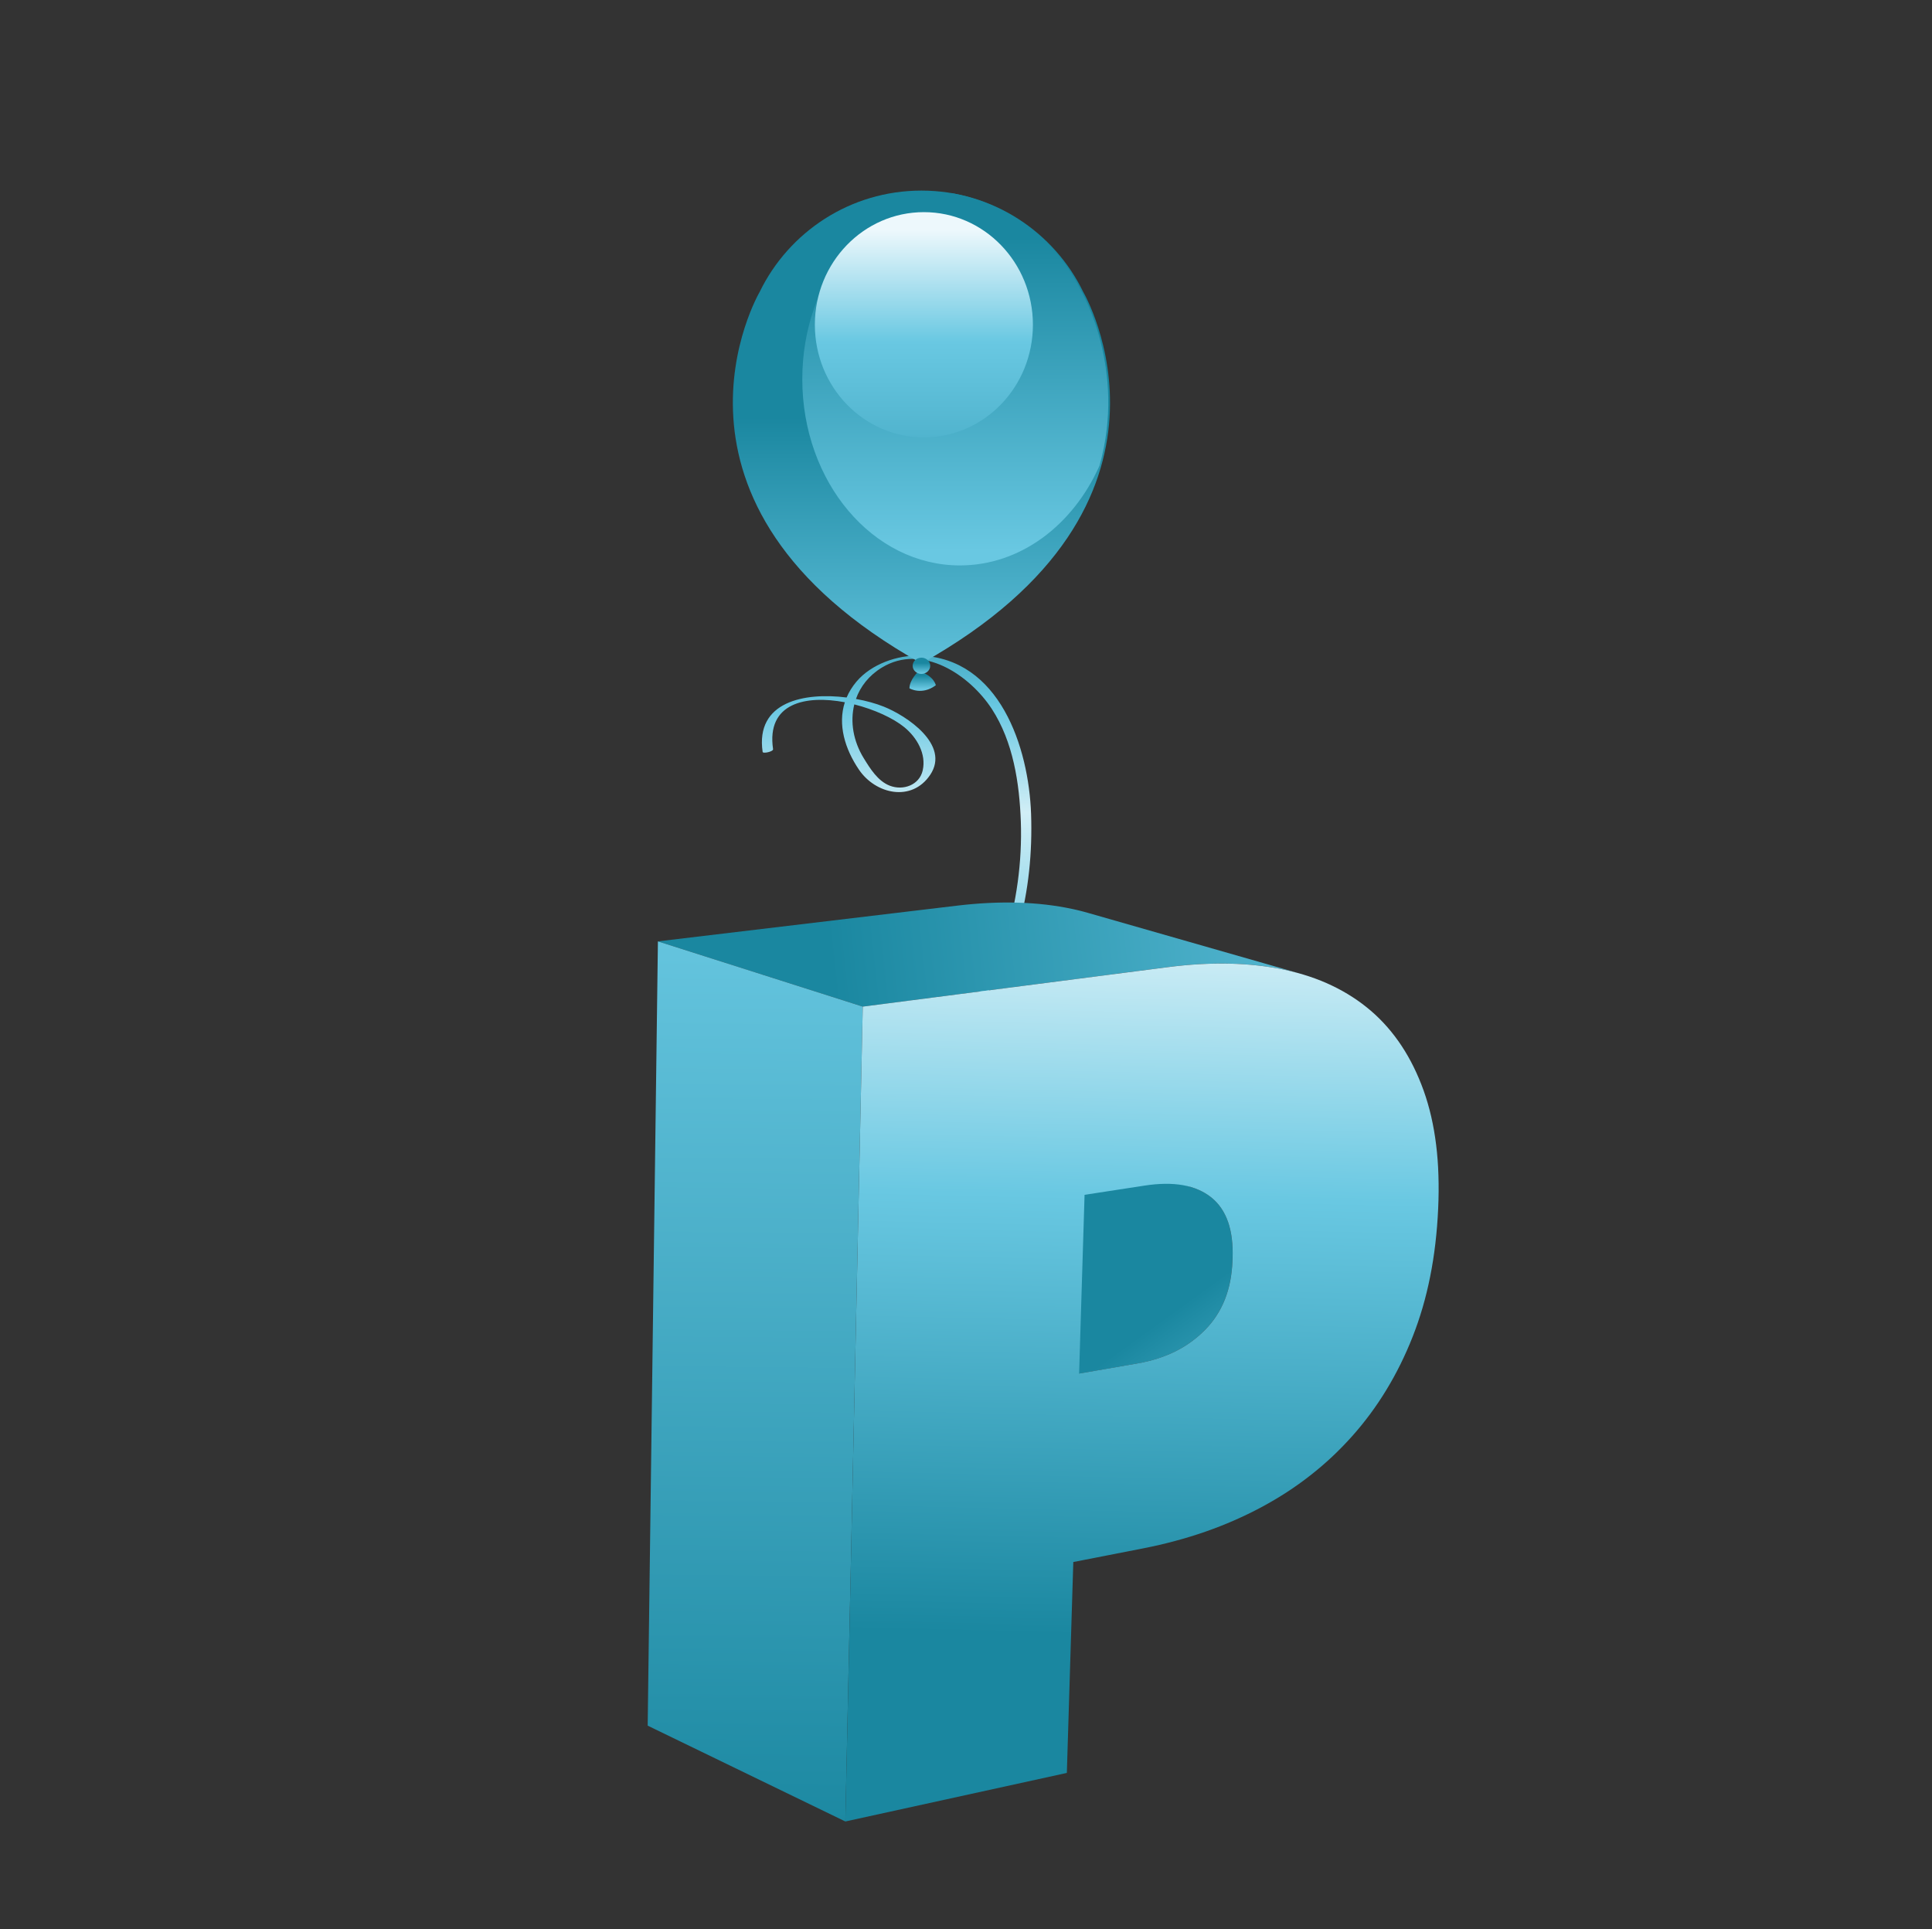 <?xml version="1.0" encoding="utf-8"?>
<!-- Generator: Adobe Illustrator 15.0.0, SVG Export Plug-In . SVG Version: 6.00 Build 0)  -->
<!DOCTYPE svg PUBLIC "-//W3C//DTD SVG 1.1//EN" "http://www.w3.org/Graphics/SVG/1.1/DTD/svg11.dtd">
<svg version="1.1" id="图层_1" xmlns="http://www.w3.org/2000/svg" xmlns:xlink="http://www.w3.org/1999/xlink" x="0px" y="0px"
	 width="110.667px" height="110.5px" viewBox="0 0 110.667 110.5" enable-background="new 0 0 110.667 110.5" xml:space="preserve">
<rect x="0" y="0" width="110.667" height="110.5" fill="#333333" stroke="none"/>
<g>
	<g>
		<linearGradient id="SVGID_1_" gradientUnits="userSpaceOnUse" x1="51.359" y1="92.938" x2="51.359" y2="33.216">
			<stop  offset="0" style="stop-color:#1A87A0"/>
			<stop  offset="0.609" style="stop-color:#69C8E2"/>
			<stop  offset="0.777" style="stop-color:#D1EEF6"/>
			<stop  offset="0.878" style="stop-color:#69C8E2"/>
			<stop  offset="1" style="stop-color:#1A87A0"/>
		</linearGradient>
		<path fill="url(#SVGID_1_)" d="M57.796,66.71c-1.138,0.087-2.264,0.943-2.659,1.997c-0.012,0.03-0.021,0.061-0.031,0.092
			c-1.85-0.683-2.644-2.672-2.423-4.534c0.256-2.161,1.713-4.136,2.893-5.886c1.129-1.68,2.213-3.292,2.762-5.259
			c0.586-2.103,0.799-4.32,0.723-6.497c-0.132-3.822-1.804-8.92-6.367-9.069c-1.29-0.042-2.783,0.484-3.63,1.482
			c-0.248,0.294-0.435,0.6-0.569,0.915c-2.414-0.306-5.235,0.229-4.81,3.12c0.016,0.108,0.618-0.018,0.597-0.161
			c-0.391-2.652,1.875-3.108,4.111-2.686c-0.413,1.278,0.001,2.672,0.809,3.861c0.953,1.405,3.023,1.876,4.082,0.294
			c1.157-1.727-1.365-3.389-2.665-3.906c-0.445-0.178-0.995-0.332-1.589-0.439c0.251-0.709,0.738-1.341,1.48-1.794
			c2.321-1.417,5.041,0.432,6.303,2.368c1.225,1.881,1.584,4.259,1.661,6.458c0.08,2.305-0.247,4.651-0.927,6.852
			c-0.596,1.93-1.902,3.578-3.007,5.237c-1.817,2.729-4.435,7.847-0.124,9.792c0.199,0.09,0.407,0.163,0.619,0.222
			c-0.05,0.516,0.076,1.115,0.354,1.569c-0.063,0.057-0.12,0.111-0.164,0.162c-1.523,1.796-1.56,4.886-1.32,7.086
			c0.372,3.393,1.953,6.529,2.883,9.781c0.375,1.313,0.613,2.674,0.76,4.03c0.117,1.088,0.111,2.433-0.889,3.118
			c-0.541,0.369-2.206,0.435-2.699-0.249c-0.231-0.321-0.01-0.816,0.119-1.13c0.311-0.758,0.779-1.454,0.819-2.295
			c0.003-0.075-0.589-0.008-0.597,0.159c-0.036,0.755-0.432,1.422-0.742,2.092c-0.178,0.385-0.495,1.081-0.109,1.45
			c0.858,0.821,2.997,0.574,3.864-0.159c1.26-1.066,0.881-2.985,0.658-4.413c-0.432-2.757-1.435-5.321-2.331-7.947
			c-0.869-2.543-1.434-5.125-1.138-7.82c0.108-0.991,0.303-1.974,0.709-2.888c0.108-0.243,0.246-0.469,0.405-0.678
			c0.274,0.291,0.637,0.458,1.078,0.395c0.38-0.056,1.949-0.738,1.385-1.347c-0.463-0.503-1.47-0.154-2.182,0.281
			c-0.171-0.355-0.255-0.72-0.255-1.079c0.858,0.102,1.743-0.067,2.444-0.586C58.963,68.054,59.132,66.608,57.796,66.71z
			 M51.798,41.651c0.723,0.59,1.27,1.532,1.055,2.479c-0.19,0.835-1.115,1.172-1.888,0.872c-0.685-0.267-1.123-0.98-1.49-1.576
			c-0.6-0.976-0.787-2.086-0.539-3.079C50.081,40.636,51.16,41.131,51.798,41.651z M57.519,70.617
			c-0.289,0.901-1.096,0.537-1.489-0.022c0.024-0.021,0.045-0.046,0.071-0.068C56.241,70.406,57.8,69.738,57.519,70.617z
			 M57.801,68.498c-0.477,0.69-1.38,0.659-2.135,0.475c0.063-0.45,0.26-0.882,0.587-1.255c0.38-0.434,1.721-1.332,1.94-0.345
			C58.278,67.752,58.004,68.202,57.801,68.498z"/>
		<g>
			<linearGradient id="SVGID_2_" gradientUnits="userSpaceOnUse" x1="52.85" y1="39.457" x2="52.85" y2="38.702">
				<stop  offset="0" style="stop-color:#69C8E2"/>
				<stop  offset="1" style="stop-color:#1A87A0"/>
			</linearGradient>
			<path fill="url(#SVGID_2_)" d="M52.623,38.443c0,0-0.529,0.479-0.529,0.982c0,0,0.705,0.427,1.511-0.176
				C53.605,39.25,53.504,38.694,52.623,38.443z"/>
			<g>
				<linearGradient id="SVGID_3_" gradientUnits="userSpaceOnUse" x1="52.781" y1="40.092" x2="52.781" y2="23.891">
					<stop  offset="0" style="stop-color:#69C8E2"/>
					<stop  offset="0.213" style="stop-color:#58BAD4"/>
					<stop  offset="1" style="stop-color:#1A87A0"/>
				</linearGradient>
				<path fill="url(#SVGID_3_)" d="M62.051,16.728c-1.668-3.438-5.192-5.811-9.27-5.811c-4.078,0-7.602,2.372-9.27,5.811l0,0
					c0,0-7.102,12.117,9.27,21.271C69.153,28.845,62.051,16.728,62.051,16.728z"/>
			</g>
			<linearGradient id="SVGID_4_" gradientUnits="userSpaceOnUse" x1="52.781" y1="38.581" x2="52.781" y2="37.98">
				<stop  offset="0" style="stop-color:#69C8E2"/>
				<stop  offset="1" style="stop-color:#1A87A0"/>
			</linearGradient>
			<ellipse fill="url(#SVGID_4_)" cx="52.781" cy="38.135" rx="0.503" ry="0.464"/>
			<linearGradient id="SVGID_5_" gradientUnits="userSpaceOnUse" x1="54.719" y1="31.579" x2="54.719" y2="13.594">
				<stop  offset="0" style="stop-color:#69C8E2"/>
				<stop  offset="1" style="stop-color:#1A87A0"/>
			</linearGradient>
			<path fill="url(#SVGID_5_)" d="M45.956,21.715c0,5.895,4.042,10.672,9.029,10.672c3.47,0,6.481-2.313,7.992-5.705
				c1.574-5.533-1.025-9.97-1.025-9.97c-1.415-2.918-4.166-5.067-7.458-5.651C49.735,11.362,45.956,16.017,45.956,21.715z"/>
			<linearGradient id="SVGID_6_" gradientUnits="userSpaceOnUse" x1="52.921" y1="13.173" x2="52.921" y2="27.225">
				<stop  offset="0" style="stop-color:#EDF8FC"/>
				<stop  offset="0.456" style="stop-color:#69C8E2"/>
				<stop  offset="1" style="stop-color:#47ACC6"/>
			</linearGradient>
			<ellipse fill="url(#SVGID_6_)" cx="52.921" cy="18.602" rx="6.245" ry="6.451"/>
		</g>
	</g>
	<g>
		<g>
			<linearGradient id="SVGID_7_" gradientUnits="userSpaceOnUse" x1="71.473" y1="87.582" x2="64.086" y2="77.374">
				<stop  offset="0" style="stop-color:#69C8E2"/>
				<stop  offset="1" style="stop-color:#1A87A0"/>
			</linearGradient>
			<path fill="url(#SVGID_7_)" d="M70.559,70.954c-0.043-0.352-0.116-0.673-0.217-0.966s-0.233-0.556-0.394-0.79
				s-0.351-0.44-0.57-0.615c-0.075-0.059-0.152-0.115-0.232-0.169c-0.081-0.052-0.163-0.102-0.249-0.147
				c-0.086-0.047-0.174-0.089-0.266-0.128s-0.185-0.074-0.282-0.106c-3.987-1.327-7.975-2.654-11.962-3.98
				c0.096,0.032,0.188,0.066,0.279,0.105c0.09,0.038,0.178,0.079,0.262,0.125c0.085,0.044,0.167,0.093,0.247,0.144
				c0.079,0.052,0.156,0.107,0.23,0.165c0.218,0.171,0.407,0.37,0.567,0.598c0.16,0.227,0.292,0.481,0.395,0.765
				s0.178,0.594,0.223,0.932c0.046,0.339,0.063,0.706,0.052,1.1l-0.003,0.123c-0.011,0.395-0.051,0.768-0.12,1.122
				c-0.068,0.355-0.165,0.69-0.291,1.007c-0.125,0.315-0.28,0.611-0.463,0.89c-0.184,0.276-0.396,0.535-0.636,0.774
				c-0.242,0.24-0.501,0.457-0.779,0.652c-0.277,0.195-0.574,0.369-0.888,0.521c-0.315,0.15-0.649,0.28-1.001,0.387
				c-0.353,0.107-0.724,0.192-1.114,0.257l-3.303,0.533l11.766,4.425l3.36-0.584c0.397-0.07,0.775-0.162,1.134-0.276
				c0.358-0.115,0.698-0.252,1.02-0.411c0.321-0.161,0.623-0.343,0.907-0.549c0.284-0.205,0.549-0.434,0.796-0.685
				c0.247-0.249,0.465-0.52,0.653-0.809c0.188-0.29,0.348-0.599,0.479-0.928c0.13-0.328,0.232-0.677,0.305-1.046
				c0.072-0.368,0.117-0.758,0.131-1.166l0.005-0.128C70.617,71.685,70.603,71.305,70.559,70.954z"/>
		</g>
		<g>
			<linearGradient id="SVGID_8_" gradientUnits="userSpaceOnUse" x1="84.013" y1="51.68" x2="47.613" y2="55.709">
				<stop  offset="0" style="stop-color:#69C8E2"/>
				<stop  offset="1" style="stop-color:#1A87A0"/>
			</linearGradient>
			<path fill="url(#SVGID_8_)" d="M62.32,52.288c-0.072-0.021-0.146-0.041-0.219-0.061s-0.147-0.039-0.222-0.058
				s-0.149-0.037-0.225-0.054c-0.075-0.018-0.151-0.035-0.228-0.051c-0.487-0.104-0.99-0.187-1.507-0.247
				c-0.519-0.06-1.053-0.098-1.601-0.114c-0.55-0.017-1.116-0.011-1.696,0.018c-0.583,0.028-1.18,0.079-1.793,0.152l-17.143,2.047
				l11.735,3.736l17.461-2.259c0.624-0.081,1.232-0.138,1.823-0.172c0.59-0.033,1.165-0.044,1.723-0.031
				c0.557,0.013,1.099,0.049,1.625,0.107c0.524,0.059,1.034,0.14,1.527,0.243c0.077,0.018,0.154,0.034,0.231,0.053
				c0.076,0.017,0.152,0.035,0.228,0.055c0.075,0.018,0.15,0.037,0.225,0.057c0.074,0.021,0.148,0.041,0.221,0.062
				C70.43,54.611,66.375,53.449,62.32,52.288z"/>
		</g>
		<linearGradient id="SVGID_9_" gradientUnits="userSpaceOnUse" x1="43.528" y1="50.565" x2="42.991" y2="106.037">
			<stop  offset="0" style="stop-color:#69C8E2"/>
			<stop  offset="1" style="stop-color:#1A87A0"/>
		</linearGradient>
		<polygon fill="url(#SVGID_9_)" points="48.422,104.331 37.1,98.842 37.686,53.921 49.42,57.657 		"/>
		<g>
			
				<linearGradient id="SVGID_10_" gradientUnits="userSpaceOnUse" x1="64.276" y1="44.424" x2="63.202" y2="90.763" gradientTransform="matrix(1 0 0 1 2 3)">
				<stop  offset="0" style="stop-color:#FFFFFF"/>
				<stop  offset="0.456" style="stop-color:#69C8E2"/>
				<stop  offset="1" style="stop-color:#1A87A0"/>
			</linearGradient>
			<path fill="url(#SVGID_10_)" d="M82.263,65.572c-0.069-0.563-0.164-1.104-0.283-1.621c-0.12-0.519-0.264-1.014-0.433-1.486
				c-0.17-0.473-0.36-0.922-0.57-1.349c-0.21-0.427-0.441-0.83-0.692-1.211c-0.251-0.38-0.522-0.737-0.814-1.071
				c-0.292-0.334-0.605-0.646-0.939-0.932c-0.334-0.288-0.688-0.552-1.061-0.793c-0.374-0.242-0.766-0.462-1.178-0.657
				c-0.413-0.198-0.844-0.371-1.295-0.521c-0.453-0.151-0.925-0.278-1.417-0.385c-0.493-0.104-1.003-0.185-1.527-0.243
				c-0.526-0.059-1.067-0.095-1.625-0.107c-0.558-0.013-1.133-0.002-1.723,0.031c-0.591,0.034-1.199,0.091-1.823,0.172L49.42,57.657
				l-0.998,46.674l12.688-2.781l0.37-12.08l4.019-0.785c0.62-0.122,1.226-0.262,1.817-0.422c0.59-0.157,1.166-0.335,1.728-0.53
				c0.562-0.196,1.108-0.41,1.642-0.644c0.532-0.232,1.051-0.483,1.557-0.754c0.504-0.269,0.992-0.557,1.461-0.861
				c0.469-0.305,0.92-0.627,1.354-0.967c0.434-0.339,0.851-0.696,1.25-1.07c0.399-0.375,0.781-0.768,1.147-1.178
				c0.365-0.409,0.711-0.836,1.039-1.279c0.327-0.441,0.634-0.9,0.922-1.375c0.289-0.474,0.558-0.965,0.809-1.473
				c0.25-0.507,0.482-1.03,0.695-1.571c0.212-0.54,0.402-1.096,0.569-1.668c0.167-0.572,0.311-1.162,0.432-1.771
				c0.122-0.608,0.221-1.237,0.297-1.886c0.077-0.65,0.131-1.322,0.162-2.017c0.03-0.653,0.035-1.283,0.015-1.891
				C82.377,66.72,82.333,66.135,82.263,65.572z M70.597,72.222c-0.015,0.408-0.059,0.798-0.131,1.166
				c-0.073,0.369-0.175,0.718-0.305,1.046c-0.131,0.329-0.291,0.638-0.479,0.928c-0.188,0.289-0.406,0.56-0.653,0.809
				c-0.247,0.251-0.513,0.479-0.796,0.685c-0.284,0.206-0.586,0.388-0.907,0.549c-0.322,0.159-0.662,0.296-1.02,0.411
				c-0.359,0.114-0.737,0.206-1.134,0.276l-3.36,0.584l0.313-10.238l3.437-0.529c0.417-0.063,0.809-0.098,1.177-0.102
				s0.71,0.023,1.028,0.079c0.317,0.057,0.611,0.143,0.88,0.26c0.268,0.116,0.513,0.263,0.733,0.438
				c0.219,0.175,0.409,0.381,0.57,0.615s0.292,0.497,0.394,0.79s0.174,0.614,0.217,0.966c0.043,0.351,0.058,0.73,0.042,1.14
				L70.597,72.222z"/>
		</g>
	</g>
</g>
</svg>
